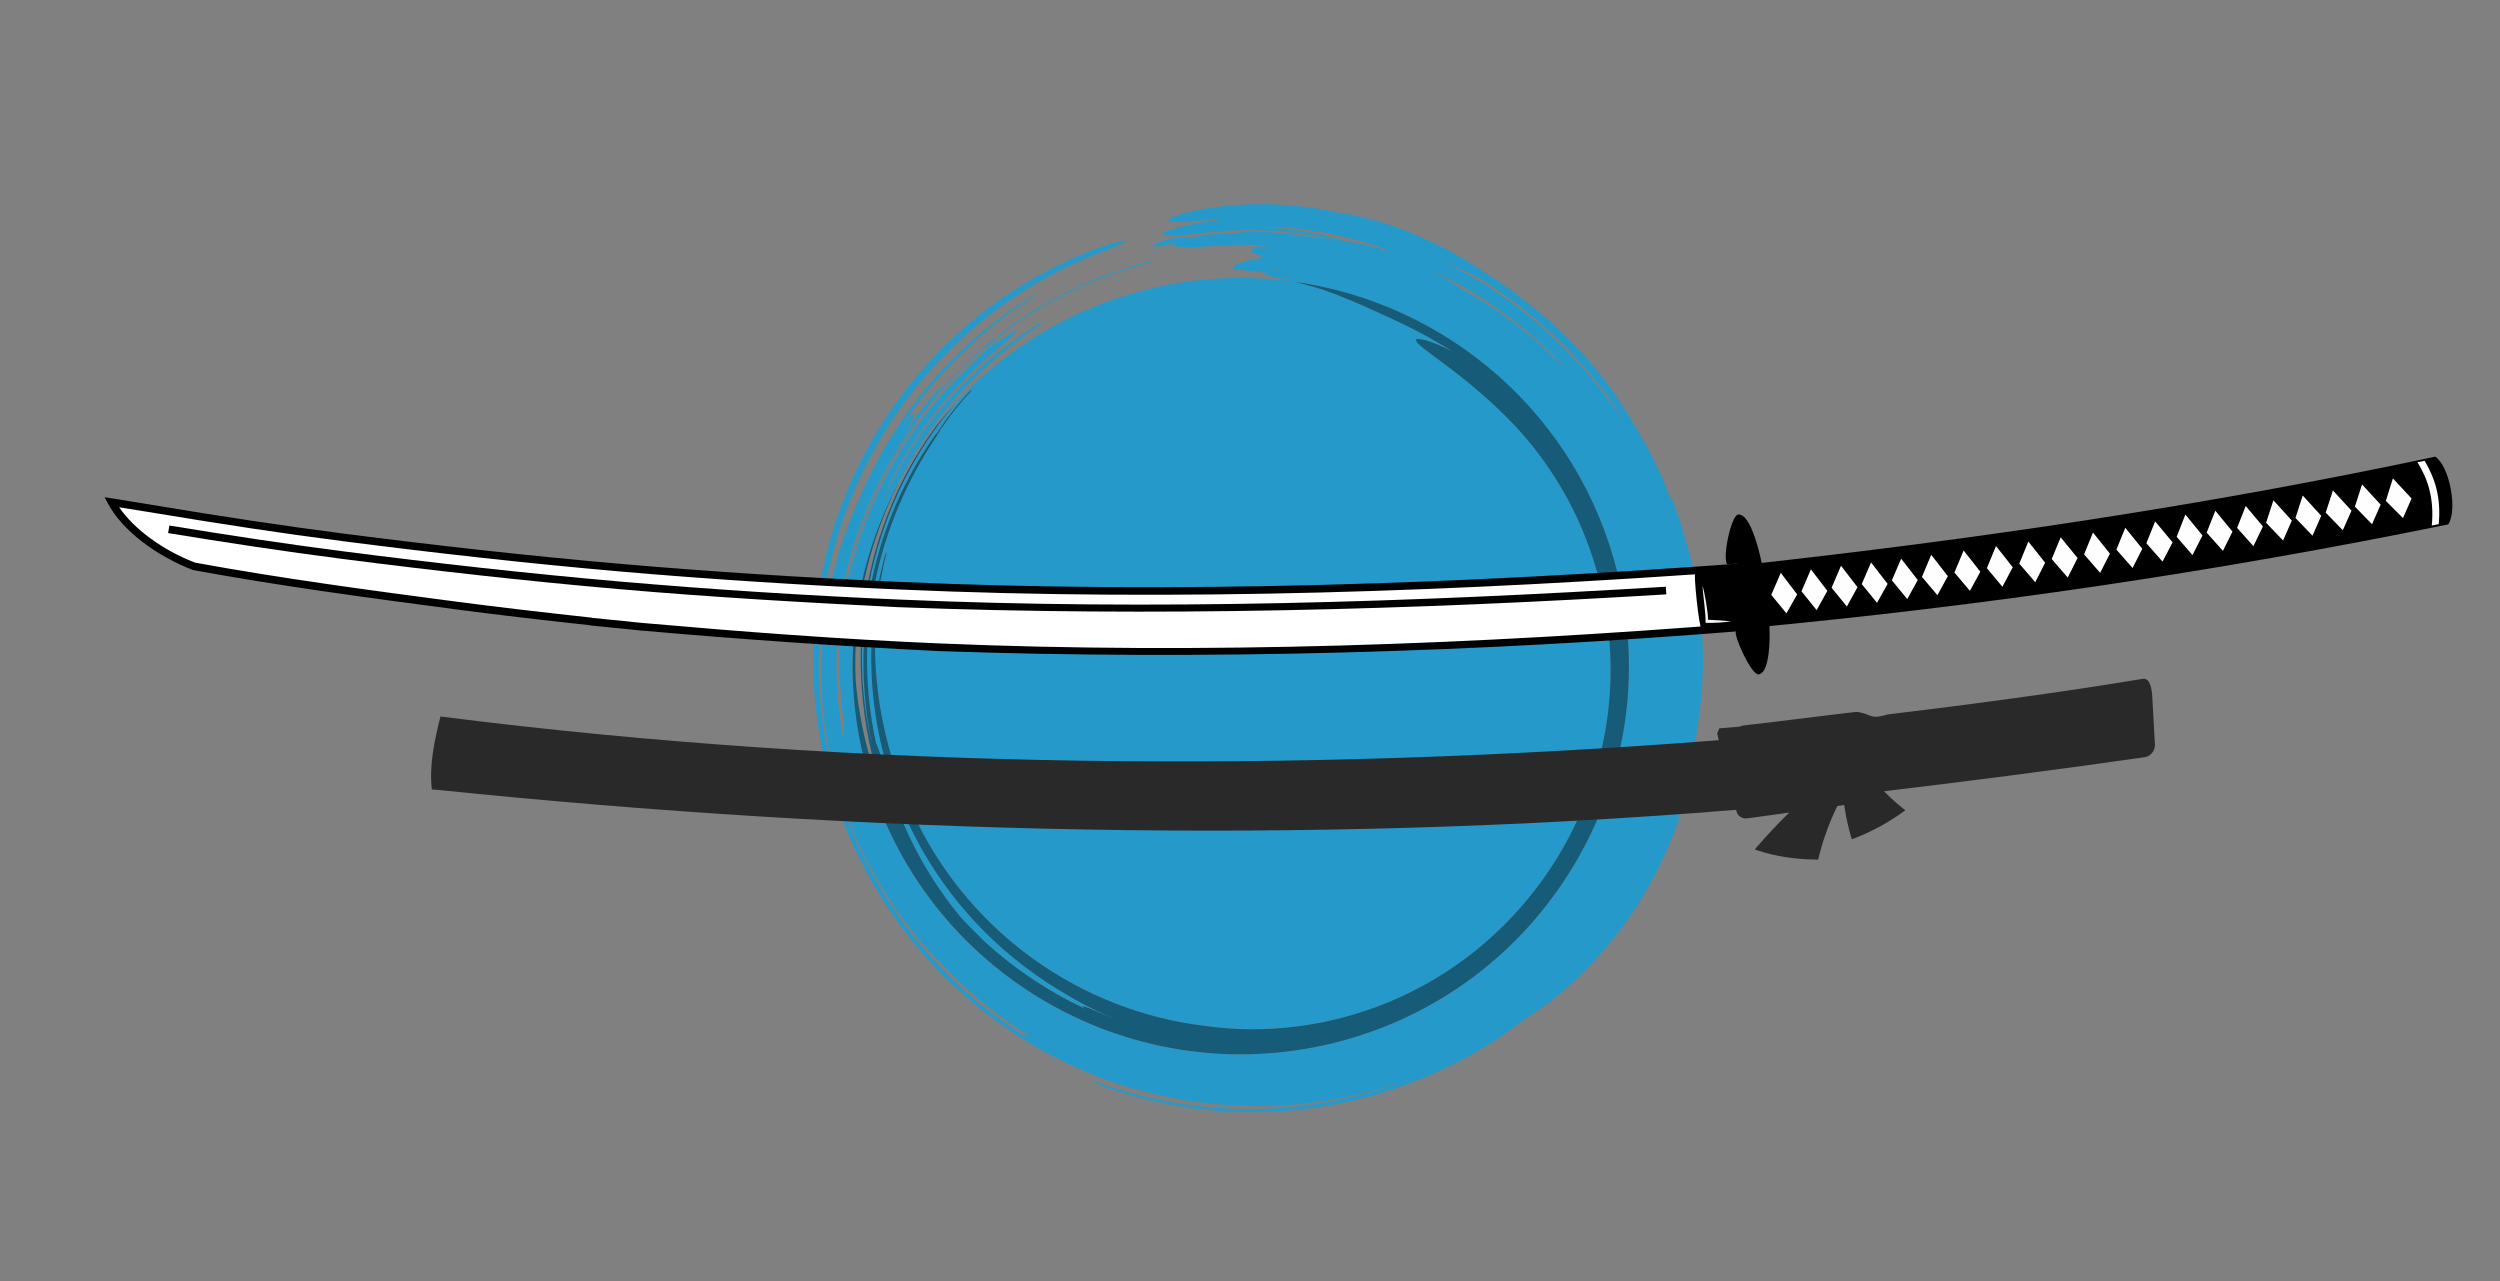 <?xml version="1.0" encoding="utf-8"?>
<!-- Generator: Adobe Illustrator 24.0.1, SVG Export Plug-In . SVG Version: 6.00 Build 0)  -->
<svg version="1.1" id="Layer_1" xmlns="http://www.w3.org/2000/svg" xmlns:xlink="http://www.w3.org/1999/xlink" x="0px" y="0px"
	 viewBox="0 0 891.39 456.79" style="enable-background:new 0 0 891.39 456.79;" xml:space="preserve">
<rect x="0" y="0" width="891.39" height="456.79" fill="#808080" stroke="none"/>
<style type="text/css">
	.st0{opacity:0;fill:#FFFFFF;}
	.st1{fill:#2599C9;}
	.st2{fill:#165B78;}
	.st3{fill:#FFFFFF;}
	.st4{fill:#292929;}
	.st5{fill-rule:evenodd;clip-rule:evenodd;}
	.st6{fill:#F4F4F4;}
	.st7{fill-rule:evenodd;clip-rule:evenodd;fill:#FEFEFE;}
</style>
<g>
	<rect class="st0" width="891.39" height="456.79"/>
	<path class="st1" d="M595.64,176.54l0.12,1.98c-1.76-4.76-2.61-7.64-4.99-12.7c0.56,1.47,1.07,2.85,1.58,4.34l-0.14-0.31
		c-2.21-5.54-5.48-11.99-9.5-18.3c-4.01-7.16-9.16-14.74-15.46-22.11c-6.29-7.38-13.73-14.57-22.08-21.03
		c-0.55-0.42-1.11-0.83-1.66-1.25c-2.13-1.88-5.56-4.53-9.86-7.26c-1.74-1.18-3.84-2.49-5.11-3.34
		c-11.33-7.71-26.69-15.27-44.86-19.89c3.47,0.98,7.06,2.12,10.45,3.33c-5.12-1.68-10.26-3.13-16.17-4.27
		c0.6,0.24,1.37,0.51,1.97,0.76c-8.99-2.3-20.02-3.72-30.33-3.69c-10.32-0.02-19.86,1.33-26.06,2.91c-3.12,0.79-5.13,1.51-6.13,2.06
		c-1,0.55-0.98,0.92-0.03,1.1c1.91,0.38,7.56-0.11,16.58-0.46c0.79-0.03,1.58-0.03,2.37-0.05c-9.07,0.84-16.83,2.63-21.03,4.25
		c-2.26,0.89-0.1,0.95,0.49,1.3c-0.56,0.84,6.48-0.2,15.82-1.11c2.38-0.24,4.67-0.44,6.79-0.61c4.18-0.15,8.4-0.16,12.6,0.02
		c6.82,0.3,13.6,1.06,20.06,2.25c2.04,0.39,4.54,0.77,5.64,0.83c0.95,0.03,0.1-0.34-2.01-0.79c-7.42-1.64-14.75-2.73-22.1-3.3
		c-0.61,0.02-1.21,0.03-1.82,0.06c0.25-0.05,0.58-0.09,0.93-0.13c-0.71-0.05-1.42-0.09-2.13-0.13c0.55-0.02,1.1-0.05,1.67-0.06
		c0.55,0.03,1.09,0.06,1.63,0.09c0.95-0.06,2.08-0.08,3.32-0.08c3.71,0.27,7.4,0.68,11.04,1.22c9.34,1.38,18.37,3.65,26.7,6.59
		c0.67,0.24-0.56,0.17,0.66,0.67l1.89,0.78c-2.06-0.76-4.26-1.5-6.65-2.22c-4.58-1.08-7.77-1.63-10.11-2.03
		c-2.34-0.38-3.82-0.59-5.03-0.75l-0.04-0.01l-0.73-0.09c-1.12-0.14-2.1-0.26-3.52-0.41c0,0,0.01,0.01,0.01,0.03l-0.9-0.08
		c-1.38-0.22-2.76-0.43-4.15-0.6c-1.56-0.21-3.09-0.31-3.87-0.28c-0.54-0.13-1.12-0.25-1.85-0.39c-3.98-0.38-5.99-0.47-8.01-0.57
		c-2.03-0.08-4.08-0.17-8.19-0.14c0,0,0.02,0.08,0.29,0.18l-6.25,0.33l-3.64,0.28c-1.34,0.11-3.26,0.24-7.07,0.68
		c0,0.01,0-0.03,3.71-0.15c0,0.01,0-0.02-3.25,0.18l0.88,0.23l-1.53-0.18l-1.34,0.47l-0.82,0.01c-0.81,0.02-2.43,0.05-5.67,0.23
		c-0.49,0.12-1.66,0.36-4.57,1.1c0,0-0.8,0.26-1.37,0.49c-0.04,0.11-0.05,0.1-2.45,1.04c0,0-0.03,0.13,0.24,0.19
		c0.79-0.07,0.79-0.07,1.05,0.19c0,0,0.88-0.09,2.16-0.26c1.21-0.2,1.52-0.29,6.01-0.94c-0.38,0.12-0.73,0.25-1.05,0.37
		c-0.38,0.37-0.56,0.55,0.07,0.68c0.63,0.13,2.08,0.19,4.95,0.43l8.16-0.43c2.91-0.23,4.37-0.29,5.94-0.37
		c1.57-0.06,3.25-0.13,6.62-0.14c0,0,1.46,0.01,3.99,0.09c1.88,0.24,2.29,0.31,3.68,0.55l0.03,0c-1.28-0.03-2.54-0.01-3.58,0.05
		c-3.02,0.18-3.43,0.53-0.91,0.75c-3.31,0.93-1.29,1.69,2.81,2.54c-1.26,0.28-1.84,0.59-1.68,0.91c-4.81,0.73-7.72,1.73-8.9,2.66
		l-0.52,0.79c1.39,0.57,5.33,0.93,11.09,1.51l1.74,0.23l-1.67,0.58c2.88,0.72,6.85,1.54,11.06,2.57
		c54.33,7.67,101.16,47.42,115.07,103.96c18.26,74.21-27.1,149.17-101.3,167.43c-74.21,18.26-149.17-27.1-167.43-101.3
		c-8.49-34.51-3.21-69.19,12.32-98.24c0.12-0.23,0.21-0.47,0.33-0.7c5.54-10.86,12.45-21.01,20.5-30.13
		c8.05-9.12,17.25-17.21,27.31-24.02c1.98-1.3,3.54-2.43,3.39-2.56c-0.14-0.13-1.95,0.79-3.93,2.1
		c-11.65,7.48-22.25,16.71-31.34,27.3c-9.09,10.58-16.68,22.53-22.4,35.33c0.71-1.83,1.46-3.64,2.25-5.45
		c0.83-1.77,1.69-3.53,2.59-5.26c8.54-15.94,20.02-30.3,33.79-42.16c5.17-4.39,9.54-7.94,9.52-8.59c-0.2-0.48-4.66,2.06-9.76,6.29
		c0.8-0.71,1.6-1.41,2.42-2.11c0.83-0.69,1.38-1.25,1.1-1.13c-0.39,0.19-1.52,1-2.32,1.69c-2.94,2.54-5.7,5.16-8.38,7.88
		c-12.72,11.99-23.26,26.32-30.96,42.05c-7.71,15.72-12.57,32.85-14.27,50.28c1.56-18.78,6.88-37.43,15.64-54.47
		c8.74-17.05,20.93-32.49,35.74-45.02c-0.56,0.55-0.56,0.69,0.23,0.13c0.67-0.49,1.93-1.52,2.51-2.07c0.67-0.63,0.48-0.62-0.21-0.14
		l-0.07,0.05c16.16-13.12,35.26-22.73,55.54-27.94c1.18-0.3,2.18-0.63,2.13-0.73c-0.05-0.09-1.16,0.1-2.47,0.45
		c-16.82,4.36-32.85,11.72-47.03,21.63c-14.2,9.9-26.54,22.3-36.36,36.36c-9.83,14.05-17.12,29.75-21.51,46.1
		c-4.41,16.35-5.89,33.35-4.49,49.95c0.25,3.62,0.63,7.24,1.15,10.86c0,0,0,0-0.01,0.01c-0.23,1.19-0.25,3.63,0.08,6.92
		c-4.58-23.31-3.48-47.63,3.21-70.47c5.78-18.97,15.35-36.76,28.03-52.04c1.83-2.2,3.29-4.1,3.16-4.31
		c-0.1-0.21-1.82,1.45-3.76,3.77c-3.13,3.76-6.06,7.68-8.81,11.73c2.03-3.49,3.32-5.84,3.12-6.32c-0.17-0.47-1.72,0.92-3.94,3.59
		c12.12-18.26,28.11-33.73,46.17-45.21c1.06-0.67,1.59-1.09,1.16-0.94c-0.43,0.15-1.57,0.76-2.61,1.44
		c-26.5,16.49-47.19,40.97-59.38,69.08c-5.17,10.94-9.04,22.39-11.51,34.43c-2.46,12.03-3.51,24.65-2.76,37.83
		c1.13,19.2,5.94,37.51,13.66,54.13c7.73,16.62,18.38,31.49,31.18,44.03c8.97,9.26,19.1,17.34,30.02,23.97
		c-1.64-0.75-2.68-1.12-2.82-0.9c-0.03,0.06,0.05,0.18,0.14,0.31c-9.57-6.02-18.55-13.1-26.76-21.23
		c-19.06-18.83-32.86-42.31-40.16-67.37c-3.67-12.52-5.79-25.44-6.29-38.4c-0.5-12.96,0.62-25.95,3.32-38.57
		c5.38-25.26,17.06-49.05,33.74-68.77c16.63-19.75,38.33-35.38,62.68-44.85c6.23-2.4,10.78-4.1,9.87-4.35
		c-0.88-0.24-6.97,1.22-13.21,3.77c-23.57,9.33-43.86,24.05-59.8,42.4c-15.94,18.36-27.69,40.42-33.91,65.02
		c-4.4,17.52-5.63,34.64-4.27,51.49c1.41,16.84,5.37,33.44,12.46,49.97c8.33,19.33,20.11,36.31,34.46,50.46
		c14.36,14.14,31.31,25.52,50.32,33.4c3.71,1.62,7.5,3.07,11.4,4.31c3.95,1.26,7.93,2.35,11.93,3.28
		c15.66,3.79,31.76,5.15,47.62,4.11c15.86-1.05,31.43-4.46,46.2-10.08c-17.53,7.04-36.29,10.93-55.17,11.44
		c-18.87,0.51-37.77-2.41-55.52-8.42c-2.55-0.88-4.27-1.38-4.08-1.1c0.38,0.35,2.6,1.35,5.17,2.21c12.42,4.22,25.37,6.9,38.46,7.95
		c13.09,1.05,26.3,0.46,39.23-1.73c12.92-2.19,25.55-5.95,37.56-11.22c12.01-5.26,23.35-12.03,33.66-20.1
		c6.15-3.7,15.16-10.55,23.93-20c4.39-4.71,8.73-10.04,12.7-15.76c3.98-5.71,7.57-11.82,10.64-17.96
		c4.52-9.08,7.71-17.98,10.07-27.14c-1.29,4.22-2.7,8.29-4.33,12.38c4.52-12.21,6.68-23.18,7.82-34.03c0.16-0.94,0.3-1.88,0.44-2.89
		c2.03-12.52,2.34-26.44,0.6-40.38C604.42,203.25,600.73,189.35,595.64,176.54z M441.58,85c0.68,0.02,1.21,0.07,2.08,0.15L441.58,85
		z M453.54,96.95l-0.47-0.1c1.94-0.57,3.9-1.09,5.89-1.56C457.13,95.8,455.32,96.36,453.54,96.95z M487.44,94.01
		c-0.13-0.06-0.26-0.12-0.4-0.18l0.43,0.19L487.44,94.01z M558.58,131.77c-0.91-0.91-2.66-2.72-1.89-1.56
		c-7.27-7.56-15.46-14.47-24.57-20.55c-3.39-2.26-6.85-4.31-10.26-6.1c-3.52-2.52-7.38-5.05-12.64-7.78
		c8.96,4.19,18.78,9.8,27.11,15.95c9.25,6.79,17.59,14.46,24.99,22.88C560.42,133.66,559.51,132.71,558.58,131.77z M578.54,149.73
		c-1.46-2.32-3-4.6-4.59-6.85l0.78,1.31c-6.19-8.63-13.25-16.61-20.97-23.8c-7.21-6.96-15.54-13.52-24.71-19.2
		c-4.74-2.94-9.71-5.64-14.84-8.07c4.4,1.81,8.53,3.7,12.33,5.58c8.08,4.87,15.56,10.36,22.56,16.47
		c8.83,7.72,16.92,16.4,24.36,26.27c0.85,1.19,1.66,2.38,2.46,3.58c1.07,1.79,2.1,3.61,3.1,5.44L578.54,149.73z"/>
	<path class="st1" d="M309.89,208.03c-3.9,20.01-3.23,39.73,1.15,57.95c-3.99-18.75-4.23-37.89-0.73-56.38
		c3.49-18.48,10.73-36.32,21.52-52.21c0.92-1.4,1.96-2.74,2.67-3.54c0.01-0.1,0.18-0.41,0.46-0.83c2.68-3.99,5.91-8.15,9.48-12.16
		c0.67-0.78,1.6-1.69,2.06-2c0.44-0.32,0.05,0.18-0.7,1.04c-3.53,3.87-6.64,7.76-9.15,11.41c-0.47,0.68-1.05,1.4-1.49,1.94
		c0.31-0.15-0.18,0.73-1.24,2.28c-10.34,15.34-18.09,33.17-21.93,52.05c-1.93,9.43-2.89,19.11-2.82,28.78
		c0.07,9.67,1.16,19.33,3.24,28.73c0.17,0.23,0.4,0.7,0.69,1.52c0.93,2.52,2.36,7.64,3.97,12.91c0.39,1.33,0.79,2.66,1.23,3.97
		c5.34,15.93,13.7,30.81,24.42,43.72c2.36,2.5,5.14,5.35,8.24,8.36c10.65,9.82,22.82,17.95,36.15,24.17c-0.78-0.51-1.22-0.88-1.14-1
		c0.41-0.18,3.53,1.15,7.14,2.74c1.83,0.79,3.67,1.55,5.52,2.26c-5.3-2.14-10.45-4.64-15.4-7.43c-0.72-0.4-1.37-0.78-1.96-1.15
		c-5.44-3.08-10.72-6.55-15.84-10.44c-11.17-8.46-20.88-18.49-28.85-29.6c-7.97-11.1-14.18-23.29-18.51-36.04
		c-4.33-12.77-6.81-26.08-7.32-39.42c-0.52-13.35,0.92-26.75,4.27-39.69c0.19-0.86,0.59-2.17,0.9-2.89c0.23-0.47,0.31-0.35,0.07,0.6
		c-2.06,8.16-3.26,16.21-3.74,24.17c-0.47,7.97-0.24,15.86,0.68,23.77c0.92,7.91,2.53,15.84,4.88,23.87
		c2.37,8.03,5.48,16.15,9.59,24.33c9.77,19.48,24.25,36.2,41.82,48.62c17.55,12.43,38.17,20.56,59.77,23.24
		c22.52,3.26,45.02,0.16,65.38-8.07c20.33-8.24,38.55-21.79,52.68-39.95c9.53-12.26,16.69-26.02,21.26-40.43
		c4.56-14.41,6.53-29.45,5.84-44.32c-0.68-14.86-3.99-29.65-9.68-43.4c-5.69-13.75-13.84-26.5-24.09-37.52
		c-7.74-8.21-16.05-15.16-22.76-20.26c-6.7-5.1-11.73-8.48-12.62-10.06c-0.51-0.93,0.53-1.09,2.83-0.51
		c2.3,0.59,5.84,1.93,10.18,4.19c-1.64-1.04-3.28-2.02-4.95-2.99c-2.61-1.58-5.29-3.07-8.01-4.47c-7.72-3.99-14.6-6.86-18.92-8.87
		c-1.99-0.89-4.01-1.74-6.06-2.54c-4.02-1.83-9.5-3.7-14.95-5.14c-1.15-0.31-2.29-0.59-3.41-0.87c-16.98-2.4-34.69-1.69-52.36,2.65
		c-27.35,6.73-50.76,21.18-68.53,40.43c-8.13,9.46-14.6,19.58-19.7,30.27C316.01,184.63,312.24,195.96,309.89,208.03z"/>
	<path class="st2" d="M308.04,270.59c18.26,74.21,93.22,119.56,167.43,101.3c74.21-18.26,119.56-93.22,101.3-167.43
		c-13.91-56.54-60.74-96.29-115.07-103.96c1.13,0.28,2.26,0.56,3.41,0.87c5.44,1.44,10.93,3.31,14.95,5.14
		c2.04,0.8,4.06,1.65,6.06,2.54c4.32,2.02,11.2,4.88,18.92,8.87c2.72,1.4,5.39,2.89,8.01,4.47c1.67,0.96,3.31,1.95,4.95,2.99
		c-4.34-2.26-7.89-3.61-10.18-4.19c-2.3-0.58-3.35-0.42-2.83,0.51c0.89,1.58,5.92,4.95,12.62,10.06
		c6.71,5.09,15.02,12.05,22.76,20.26c10.25,11.03,18.4,23.77,24.09,37.52c5.7,13.74,9.01,28.54,9.68,43.4
		c0.69,14.87-1.28,29.91-5.84,44.32c-4.56,14.4-11.73,28.17-21.26,40.43c-14.12,18.15-32.35,31.7-52.68,39.95
		c-20.36,8.23-42.87,11.34-65.38,8.07c-21.6-2.67-42.22-10.81-59.77-23.24c-17.57-12.42-32.05-29.14-41.82-48.62
		c-4.11-8.18-7.22-16.3-9.59-24.33c-2.36-8.04-3.97-15.96-4.88-23.87c-0.92-7.91-1.16-15.8-0.68-23.77
		c0.48-7.97,1.67-16.01,3.74-24.17c0.24-0.95,0.16-1.07-0.07-0.6c-0.31,0.72-0.71,2.03-0.9,2.89c-3.34,12.95-4.79,26.34-4.27,39.69
		c0.51,13.35,3,26.65,7.32,39.42c4.32,12.76,10.54,24.94,18.51,36.04c7.96,11.11,17.68,21.13,28.85,29.6
		c5.12,3.88,10.4,7.35,15.84,10.44c0.58,0.37,1.24,0.75,1.96,1.15c4.95,2.79,10.11,5.29,15.4,7.43c-1.86-0.72-3.69-1.47-5.52-2.26
		c-3.61-1.59-6.73-2.92-7.14-2.74c-0.07,0.12,0.37,0.49,1.14,1c-13.33-6.22-25.5-14.35-36.15-24.17c-3.1-3.01-5.88-5.86-8.24-8.36
		c-10.72-12.91-19.08-27.79-24.42-43.72c-0.43-1.32-0.84-2.64-1.23-3.97c-1.62-5.27-3.04-10.39-3.97-12.91
		c-0.29-0.81-0.52-1.29-0.69-1.52c-2.08-9.4-3.17-19.06-3.24-28.73c-0.06-9.67,0.9-19.35,2.82-28.78
		c3.84-18.89,11.6-36.71,21.93-52.05c1.05-1.56,1.54-2.43,1.24-2.28c0.45-0.54,1.02-1.26,1.49-1.94c2.51-3.65,5.62-7.54,9.15-11.41
		c0.75-0.86,1.13-1.36,0.7-1.04c-0.46,0.31-1.39,1.22-2.06,2c-3.57,4.02-6.8,8.17-9.48,12.16c-0.28,0.43-0.45,0.73-0.46,0.83
		c-0.71,0.8-1.75,2.14-2.67,3.54c-10.79,15.89-18.03,33.73-21.52,52.21c-3.5,18.49-3.26,37.63,0.73,56.38
		c-4.38-18.23-5.05-37.94-1.15-57.95c2.36-12.07,6.12-23.41,11.23-34.17c5.1-10.69,11.57-20.82,19.7-30.27
		c-2.39,2.59-4.67,5.27-6.85,8.03c-5.51,7.45-10.15,15.31-13.94,23.43c-5.17,11.11-8.8,22.71-10.92,34.58
		c-2.12,11.87-2.73,24.02-1.79,36.29c0.94,12.27,3.42,24.69,7.6,37.05c0.66,1.94,1.35,3.88,2.07,5.77
		c-6.55-14.73-10.59-30.42-11.91-46.41c-0.98-24.15,4.41-48.47,15.28-70C304.83,201.4,299.55,236.08,308.04,270.59z"/>
	<g>
		<g>
			<path class="st3" d="M334.48,230.73c-34.97-1.74-69.67-4.12-104.54-7.21c-0.71-0.07-1.06-0.1-1.77-0.17c0,0.01,0,0.02,0,0.03
				c-0.35-0.04-3.92-0.43-4.92-0.53c-2.04-0.2-3.06-0.3-5.09-0.5c-2.46-0.24-4.85-0.47-7.26-0.73c-0.08-0.03-0.12-0.04-0.2-0.06
				c-17.11-1.87-33.28-3.75-48.16-5.71c-31.16-4.1-62.48-8.3-93.47-13.99c-12.91-4.98-24.45-13.93-29.19-22.74
				c6.88,1.12,10.31,1.67,17.19,2.78c21.34,3.55,43.46,6.95,65.5,9.78c32.59,4.19,65.62,7.89,98.26,10.74
				c33.06,2.89,66.69,5,99.9,6.46c99.88,4.41,200.99,0.66,301.16-6.65c0.21,0.5,0.4,1.08,0.59,1.77c0.52,1.96,0.76,3.98,0.93,5.68
				c0.07,0.72,0.26,2.87,0.26,2.87c0.04,0.41,0.07,0.83,0.09,1.24c0.02,0.58,0.02,1.21-0.02,1.85c-0.12,2.48-0.6,4.9-1.16,7.58
				c-0.02,0.08-0.03,0.12-0.04,0.2c-0.06,0.02-0.08,0.03-0.14,0.05C526.93,231.16,430.25,234.09,334.48,230.73z"/>
			<path d="M621.91,201.39c0.28,9.04,0.41,13.57,0.69,22.61c84.2-7.82,167.05-20.04,249.91-36.94c0.14-0.03,0.35,0.03,0.43-0.09
				c3.4-5.13,0.48-20.77-4.65-24.15c-0.07-0.04-0.15,0.03-0.23,0.05C786.79,180.18,704.74,192.34,621.91,201.39z"/>
			<g>
				<g>
					<path class="st4" d="M670.22,280.44c-1.43-1.61-2.76-3.32-4-5.07c-0.94,0.21-1.9,0.38-2.84,0.49
						c-1.23,0.14-2.45,0.22-3.66,0.25c-0.59,0.02-1.17,0.03-1.75,0.03c-0.63,0.01-1.29,0.06-1.94,0.17c-1.24,0.19-2.46,0.56-3.62,1
						c-0.41,0.15-0.79,0.34-1.19,0.5c-4.92,4.11-9.64,8.33-13.97,12.61c-3.8,3.76-7.45,7.65-10.82,11.57
						c-0.31,0.36-0.46,0.53-0.77,0.89c0.46,0.15,0.69,0.23,1.15,0.38c3.15,1.05,6.59,1.86,10.21,2.41c3.03,0.45,6.23,0.72,9.5,0.79
						c0.7,0.02,1.05,0.02,1.75,0.04c0.11-0.47,0.17-0.7,0.29-1.17c1.08-4.42,2.58-8.91,4.44-13.32c1.21-2.88,2.64-5.76,4.19-8.63
						c0.16,1.56,0.29,3.14,0.53,4.66c0.55,3.55,1.33,7.07,2.33,10.45c0.09,0.31,0.14,0.46,0.23,0.77c0.46-0.18,0.68-0.27,1.14-0.44
						c3.14-1.22,6.26-2.69,9.29-4.36c2.53-1.4,5.02-2.97,7.39-4.66c0.51-0.36,0.76-0.54,1.27-0.9c-0.32-0.25-0.48-0.38-0.81-0.63
						C675.51,285.87,672.7,283.24,670.22,280.44z"/>
				</g>
				<g>
					<path class="st4" d="M767.4,248.37c-0.13-2.39-0.64-6.49-3.19-6.36c-30.38,5.04-61.01,9.08-91.58,12.79
						c-0.01,0.02,0,0.06-0.04,0.07c-0.12,0.03-0.18,0.05-0.29,0.08c-0.76,0.2-1.52,0.41-2.3,0.52c-0.78,0.11-1.57,0.13-2.34-0.03
						c-0.4-0.08-0.77-0.21-1.15-0.37c-0.34-0.14-0.68-0.27-1.03-0.4c-0.73-0.26-1.47-0.49-2.22-0.65c-0.48-0.1-0.98-0.16-1.47-0.18
						c-2.15,0.25-3.22,0.37-5.36,0.62c-10.79,1.25-22.46,2.83-33.22,4.03c-0.5,0.06-1,0.11-1.52,0.17c-0.48,0.05-0.94,0.2-1.35,0.43
						c-2.44,0.21-4.89,0.41-7.31,0.6c-0.31,0.74-0.46,1.12-0.77,1.86c0.23,0.95,0.35,1.42,0.58,2.37
						c-149.97,11.67-305.62,10.59-454.81-8.32c-0.11,0-0.17,0.01-0.28,0.01c-0.15-0.14-0.43-0.13-0.71-0.12
						c-2.11,8.37-4.07,17.45-3.06,25.99c0.28-0.01,0.57,0.12,1,0.11c0.17-0.01,0.25-0.01,0.43-0.02
						c153.15,15.8,310.08,19.67,463.64,7.18c0.07,0.87,0.49,1.69,1.17,2.26c0.72,0.6,1.69,0.9,2.67,0.8
						c17.22-2.34,25.83-3.53,43.04-5.93c0.8-0.09,1.55-0.45,2.12-1.01c0.65-0.65,0.99-1.52,0.97-2.42
						c31.76-3.75,63.39-7.85,95.05-12.37c2.55-0.14,4.42-2.21,4.28-4.74C768.02,259.74,767.71,253.98,767.4,248.37z"/>
				</g>
			</g>
			<g>
				<path d="M334.42,232.13c-34.99-1.74-69.72-4.12-104.62-7.21c0,0-0.01,0-0.01,0c0,0.01,0,0.01,0,0.02
					c-0.69-0.06-1.03-0.09-1.72-0.15c0,0-3.91-0.42-4.96-0.53c-2.04-0.2-3.05-0.3-5.09-0.5c-2.47-0.24-4.86-0.47-7.27-0.73
					c-0.16-0.04-0.24-0.06-0.4-0.1c-16.88-1.83-33.06-3.71-47.99-5.68c-31.19-4.11-62.52-8.3-93.55-14
					c-13.6-5.22-25.36-14.44-30.22-23.54c-0.52-0.97-0.78-1.46-1.3-2.43c8,1.3,12,1.95,19.99,3.24c21.36,3.56,43.46,6.94,65.46,9.77
					c32.57,4.19,65.58,7.88,98.19,10.73c33.04,2.88,66.64,4.99,99.84,6.46c99.83,4.41,200.89,0.66,301.02-6.65
					c0.39-0.03,0.59-0.05,0.98-0.08c0.15,0.36,0.23,0.54,0.39,0.91c0.24,0.57,0.46,1.22,0.66,1.99c0.55,2.05,0.8,4.14,0.97,5.9
					c0.07,0.72,0.26,2.88,0.26,2.88c0.04,0.43,0.08,0.87,0.09,1.3c0.02,0.63,0.02,1.3-0.02,1.98c-0.12,2.56-0.61,5.05-1.18,7.8
					c-0.08,0.4-0.12,0.6-0.21,1c-0.43,0.14-0.65,0.21-1.08,0.35C527.1,232.57,430.3,235.5,334.42,232.13z M227.21,221.94
					c1.15,0.1,1.72,0.16,2.86,0.26c34.85,3.08,69.76,5.73,104.46,7.2c94.7,4.02,191.76,0.44,286.9-7.19
					c0.5-2.46,0.88-4.56,0.98-6.65c0.03-0.59,0.03-1.19,0.01-1.75c-0.01-0.38-0.05-0.77-0.09-1.16c0,0-0.18-2.15-0.25-2.86
					c-0.16-1.65-0.4-3.6-0.9-5.47c-0.07-0.25-0.14-0.49-0.21-0.71c-99.9,7.25-200.72,10.97-300.31,6.58
					c-33.24-1.47-66.89-3.58-99.96-6.46c-32.65-2.85-65.7-6.56-98.31-10.75c-22.04-2.83-44.16-6.22-65.55-9.79
					c-5.74-0.93-8.61-1.39-14.35-2.32c5.24,7.73,15.5,15.29,27.06,19.74c30.9,5.65,62.1,9.83,93.16,13.91
					c14.99,1.97,31.24,3.86,48.19,5.7c0.16,0.04,0.24,0.06,0.4,0.1c2.32,0.25,4.62,0.48,6.99,0.7c2.04,0.2,3.05,0.3,5.09,0.5
					C224.07,221.61,225.96,221.81,227.21,221.94z"/>
			</g>
			<g>
				<path d="M320.41,216.5c-33.41-1.65-66.92-3.58-100.01-6.47c-32.67-2.85-65.73-6.55-98.36-10.75
					c-20.89-2.69-41.85-5.88-62.1-9.21c0.18-1.08,0.27-1.61,0.45-2.69c20.21,3.33,41.15,6.52,62,9.2
					c32.59,4.19,65.61,7.89,98.24,10.73c33.05,2.88,66.69,5.02,99.88,6.46c90.63,3.95,182.41,0.97,273.44-4.57
					c0.08,1.09,0.11,1.63,0.19,2.72C503.02,217.48,411.69,219.96,320.41,216.5z"/>
			</g>
			<g>
				<path class="st5" d="M624.11,201.35c-6.29,0.42-18.96,1.18-19.61,2.03c-0.82,1.08,1.32,20.15,2.15,20.91
					c1.14,1.05,18.51-0.06,19.54-1.18c1.49-1.62-0.98-14.07-2.29-19.01C623.98,203,624.02,202.45,624.11,201.35z"/>
			</g>
			<g>
				<path class="st5" d="M627.04,240.46c-2.62,0.27-9.03-14.08-8.08-15.41c0.2-0.28,4.11-0.29,4.62-0.7
					c1.46-1.16-1.61-22.59-4.11-23.31c-0.74-0.21-3.35,0.42-3.53,0.26c-2-1.74,1.22-17.47,3.79-17.84
					C628.3,182.23,635.83,239.21,627.04,240.46L627.04,240.46z"/>
			</g>
			<g>
				<path class="st6" d="M608.98,220.97c2.75,0.14,5.52,0.28,8.3,0.57c-2.91,0.43-5.83,0.59-8.77,0.54c-0.15,0-0.23,0-0.38-0.01l0,0
					c0.18-2.74-1.01-10.88-1.11-13.25C607.76,210.89,609.18,219.16,608.98,220.97z"/>
			</g>
			<g>
				<g>
					<path class="st7" d="M864.53,164.31c-1.04,0.2-1.55,0.3-2.59,0.5c1.92,3.06,3.41,6.32,4.28,9.78c0.94,3.73,1.33,8.07,0.84,12.8
						c0.99-0.2,1.48-0.3,2.47-0.5c0.48-4.74,0.12-8.93-0.85-12.8C867.82,170.62,866.32,167.38,864.53,164.31L864.53,164.31z"/>
				</g>
			</g>
			<g>
				<g>
					<path class="st7" d="M636.96,218.68c1.53-2.69,2.3-4.04,3.83-6.73c-2.34-3.07-3.51-4.61-5.84-7.68
						c-1.36,3.13-2.03,4.7-3.4,7.83C633.71,214.72,634.8,216.04,636.96,218.68z"/>
				</g>
			</g>
			<g>
				<g>
					<path class="st7" d="M647.74,217.55c1.52-2.75,2.29-4.13,3.81-6.88c-2.35-3.06-3.52-4.6-5.86-7.67
						c-1.35,3.13-2.02,4.7-3.37,7.84C644.48,213.53,645.56,214.87,647.74,217.55z"/>
				</g>
			</g>
			<g>
				<g>
					<path class="st7" d="M658.51,216.26c1.52-2.76,2.28-4.13,3.79-6.89c-2.36-3.06-3.53-4.59-5.88-7.65
						c-1.34,3.14-2.01,4.71-3.35,7.85C655.24,212.25,656.33,213.59,658.51,216.26z"/>
				</g>
			</g>
			<g>
				<g>
					<path class="st7" d="M669.27,214.94c1.51-2.71,2.27-4.06,3.77-6.76c-2.36-3.05-3.54-4.58-5.9-7.64c-1.33,3.09-2,4.63-3.33,7.72
						C665.99,210.94,667.09,212.27,669.27,214.94z"/>
				</g>
			</g>
			<g>
				<g>
					<path class="st7" d="M680.04,213.6c1.5-2.71,2.26-4.07,3.75-6.78c-2.37-3.05-3.56-4.57-5.92-7.62
						c-1.32,3.09-1.98,4.63-3.31,7.72C676.74,209.6,677.84,210.93,680.04,213.6z"/>
				</g>
			</g>
			<g>
				<g>
					<path class="st7" d="M690.79,212.22c1.5-2.71,2.24-4.07,3.73-6.79c-2.38-3.04-3.57-4.56-5.94-7.6
						c-1.31,3.15-1.97,4.72-3.29,7.87C687.49,208.31,688.59,209.62,690.79,212.22z"/>
				</g>
			</g>
			<g>
				<g>
					<path class="st7" d="M702.38,210.66c1.49-2.72,2.23-4.08,3.72-6.8c-2.39-3.03-3.58-4.55-5.96-7.59
						c-1.3,3.15-1.96,4.73-3.27,7.88C699.07,206.77,700.17,208.07,702.38,210.66z"/>
				</g>
			</g>
			<g>
				<g>
					<path class="st7" d="M713.97,209.21c1.48-2.78,2.22-4.17,3.69-6.95c-2.4-3.03-3.59-4.54-5.98-7.57
						c-1.29,3.16-1.94,4.73-3.24,7.89C710.64,205.24,711.75,206.56,713.97,209.21z"/>
				</g>
			</g>
			<g>
				<g>
					<path class="st7" d="M725.68,207.59c1.41-2.78,2.12-4.17,3.53-6.95c-2.41-3.02-3.61-4.53-6-7.55c-1.29,3.16-1.93,4.74-3.22,7.9
						C722.26,203.62,723.4,204.95,725.68,207.59z"/>
				</g>
			</g>
			<g>
				<g>
					<path class="st7" d="M737.26,205.93c1.41-2.78,2.11-4.18,3.51-6.96c-2.41-2.96-3.62-4.44-6.02-7.4
						c-1.28,3.11-1.92,4.66-3.2,7.77C733.82,201.98,734.97,203.3,737.26,205.93z"/>
				</g>
			</g>
			<g>
				<g>
					<path class="st7" d="M748.82,204.24c1.4-2.73,2.1-4.1,3.49-6.83c-2.42-3.01-3.63-4.51-6.04-7.52c-1.27,3.11-1.9,4.67-3.18,7.78
						C745.38,200.3,746.52,201.61,748.82,204.24z"/>
				</g>
			</g>
			<g>
				<g>
					<path class="st7" d="M760.38,202.52c1.39-2.74,2.09-4.11,3.47-6.84c-2.43-3-3.64-4.5-6.07-7.5c-1.26,3.12-1.89,4.67-3.16,7.79
						C756.93,198.58,758.07,199.9,760.38,202.52z"/>
				</g>
			</g>
			<g>
				<g>
					<path class="st7" d="M771.06,200.24c1.44-2.74,2.16-4.12,3.59-6.86c-2.49-2.99-3.74-4.49-6.22-7.48
						c-1.25,3.12-1.88,4.68-3.13,7.8C767.6,196.32,768.75,197.62,771.06,200.24z"/>
				</g>
			</g>
			<g>
				<g>
					<path class="st7" d="M781.74,197.93c1.43-2.8,2.14-4.2,3.57-7.01c-2.45-2.99-3.67-4.48-6.1-7.47c-1.24,3.18-1.86,4.77-3.1,7.95
						C778.35,194.02,779.48,195.32,781.74,197.93z"/>
				</g>
			</g>
			<g>
				<g>
					<path class="st7" d="M792.59,196.42c1.37-2.75,2.05-4.12,3.42-6.87c-2.45-2.98-3.68-4.47-6.12-7.45
						c-1.23,3.13-1.85,4.69-3.09,7.81C789.11,192.52,790.27,193.82,792.59,196.42z"/>
				</g>
			</g>
			<g>
				<g>
					<path class="st7" d="M803.47,194.73c1.36-2.81,2.04-4.21,3.39-7.02c-2.46-2.92-3.69-4.38-6.14-7.3
						c-1.22,3.13-1.84,4.69-3.07,7.82C799.98,190.83,801.14,192.13,803.47,194.73z"/>
				</g>
			</g>
			<g>
				<g>
					<path class="st7" d="M814.04,192.72c1.25-2.84,1.88-4.26,3.13-7.1c-2.64-2.89-3.95-4.34-6.58-7.24
						c-1.04,3.21-1.56,4.81-2.6,8.02C810.4,188.93,811.61,190.19,814.04,192.72z"/>
				</g>
			</g>
			<g>
				<g>
					<path class="st7" d="M824.54,191.01c1.24-2.84,1.87-4.26,3.11-7.11c-2.65-2.89-3.96-4.33-6.6-7.22
						c-1.03,3.21-1.55,4.82-2.58,8.02C820.89,187.23,822.11,188.49,824.54,191.01z"/>
				</g>
			</g>
			<g>
				<g>
					<path class="st7" d="M835.34,189.06c1.24-2.79,1.86-4.19,3.1-6.98c-2.65-2.88-3.98-4.32-6.62-7.2
						c-1.03,3.16-1.54,4.74-2.58,7.89C831.68,185.29,832.9,186.54,835.34,189.06z"/>
				</g>
			</g>
			<g>
				<g>
					<path class="st7" d="M845.76,186.92c1.24-2.79,1.85-4.19,3.08-6.99c-2.66-2.87-3.99-4.31-6.64-7.19
						c-1.02,3.16-1.53,4.74-2.55,7.9C842.09,183.16,843.31,184.41,845.76,186.92z"/>
				</g>
			</g>
			<g>
				<g>
					<path class="st7" d="M856.8,184.73c1.23-2.8,1.84-4.2,3.06-6.99c-2.67-2.87-4-4.3-6.66-7.17c-1,3.22-1.51,4.83-2.51,8.04
						C853.13,181.06,854.36,182.29,856.8,184.73z"/>
				</g>
			</g>
		</g>
	</g>
</g>
</svg>
